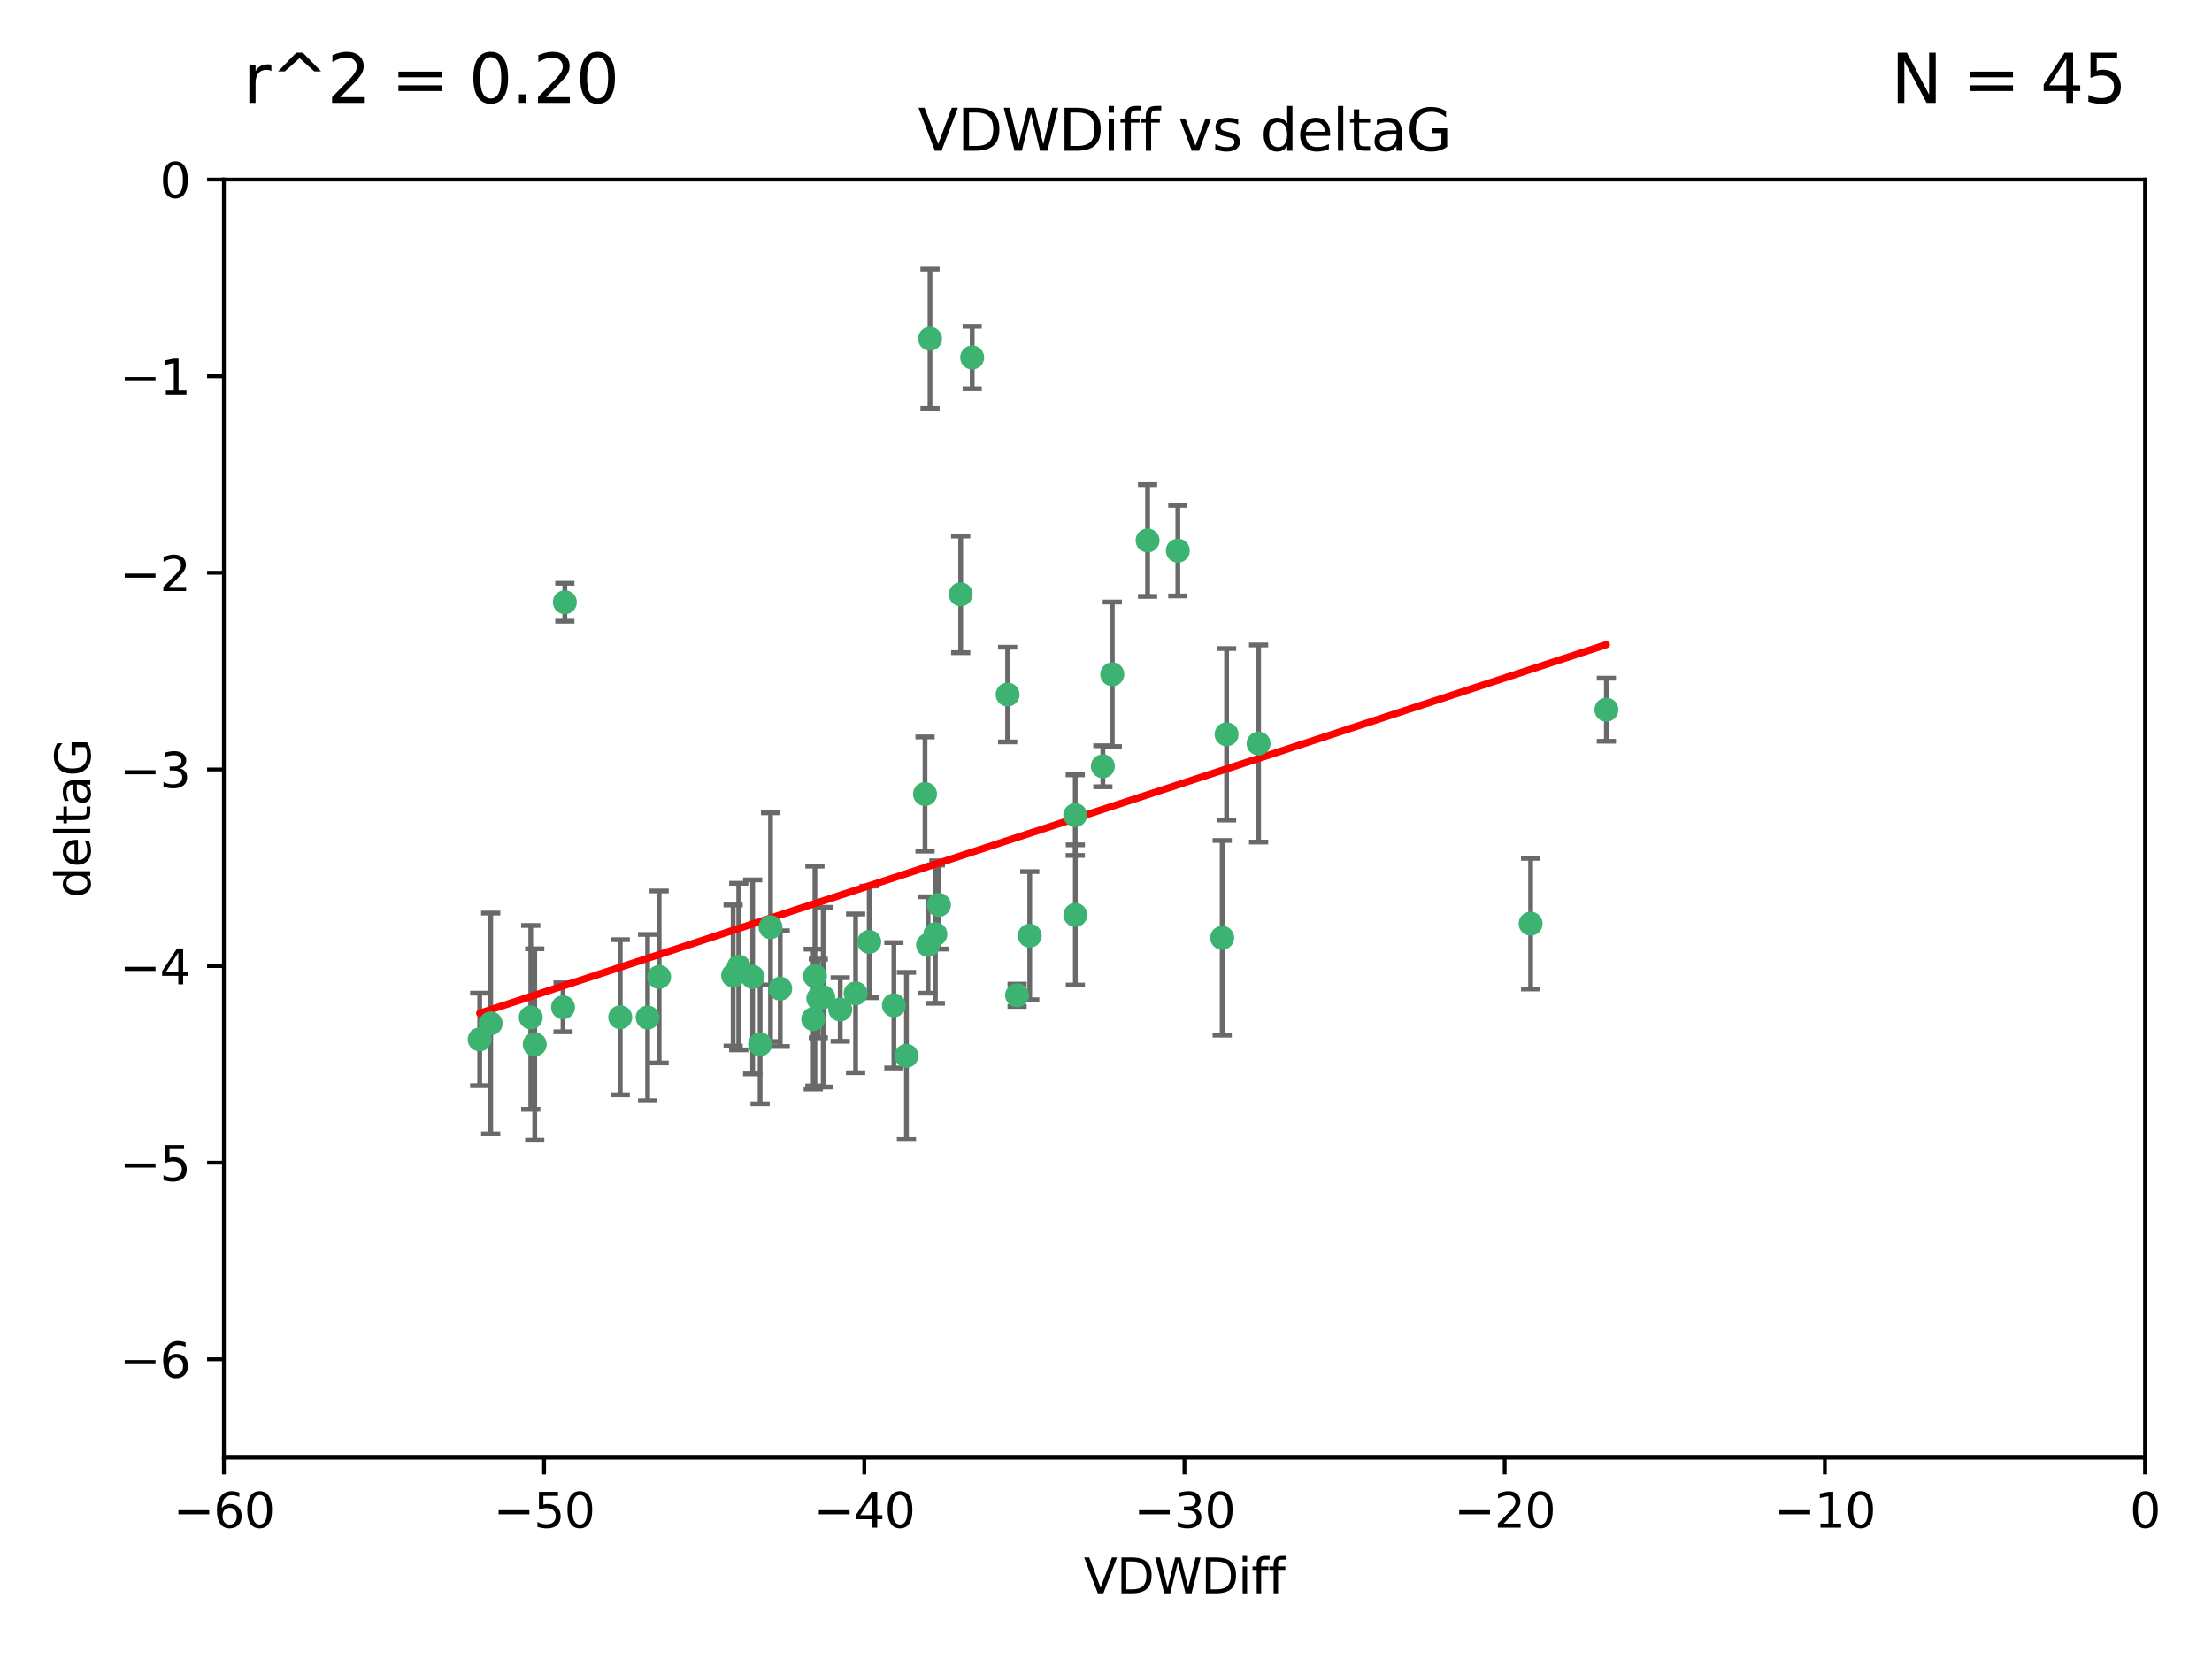 <?xml version="1.0" encoding="utf-8" standalone="no"?>
<!DOCTYPE svg PUBLIC "-//W3C//DTD SVG 1.1//EN"
  "http://www.w3.org/Graphics/SVG/1.1/DTD/svg11.dtd">
<svg xmlns:xlink="http://www.w3.org/1999/xlink" width="460.8pt" height="345.6pt" viewBox="0 0 460.8 345.6" xmlns="http://www.w3.org/2000/svg" version="1.1">
 <defs>
  <style type="text/css">*{stroke-linejoin: round; stroke-linecap: butt}</style>
 </defs>
 <g id="figure_1">
  <g id="patch_1">
   <path d="M 0 345.6 
L 460.8 345.6 
L 460.8 0 
L 0 0 
z
" style="fill: #ffffff"/>
  </g>
  <g id="axes_1">
   <g id="patch_2">
    <path d="M 46.64 303.64 
L 446.85 303.64 
L 446.85 37.411 
L 46.64 37.411 
z
" style="fill: #ffffff"/>
   </g>
   <g id="PathCollection_1">
    <defs>
     <path id="m8f2b3c1b67" d="M 0 1.118 
C 0.297 1.118 0.581 1 0.791 0.791 
C 1 0.581 1.118 0.297 1.118 0 
C 1.118 -0.297 1 -0.581 0.791 -0.791 
C 0.581 -1 0.297 -1.118 0 -1.118 
C -0.297 -1.118 -0.581 -1 -0.791 -0.791 
C -1 -0.581 -1.118 -0.297 -1.118 0 
C -1.118 0.297 -1 0.581 -0.791 0.791 
C -0.581 1 -0.297 1.118 0 1.118 
z
" style="stroke: #3cb371"/>
    </defs>
    <g clip-path="url(#p7596230df4)">
     <use xlink:href="#m8f2b3c1b67" x="111.391" y="217.561" style="fill: #3cb371; stroke: #3cb371"/>
     <use xlink:href="#m8f2b3c1b67" x="153.89" y="201.359" style="fill: #3cb371; stroke: #3cb371"/>
     <use xlink:href="#m8f2b3c1b67" x="102.222" y="213.191" style="fill: #3cb371; stroke: #3cb371"/>
     <use xlink:href="#m8f2b3c1b67" x="170.466" y="207.996" style="fill: #3cb371; stroke: #3cb371"/>
     <use xlink:href="#m8f2b3c1b67" x="99.927" y="216.529" style="fill: #3cb371; stroke: #3cb371"/>
     <use xlink:href="#m8f2b3c1b67" x="152.724" y="203.217" style="fill: #3cb371; stroke: #3cb371"/>
     <use xlink:href="#m8f2b3c1b67" x="129.205" y="211.913" style="fill: #3cb371; stroke: #3cb371"/>
     <use xlink:href="#m8f2b3c1b67" x="160.515" y="193.146" style="fill: #3cb371; stroke: #3cb371"/>
     <use xlink:href="#m8f2b3c1b67" x="181.071" y="196.215" style="fill: #3cb371; stroke: #3cb371"/>
     <use xlink:href="#m8f2b3c1b67" x="169.761" y="203.334" style="fill: #3cb371; stroke: #3cb371"/>
     <use xlink:href="#m8f2b3c1b67" x="110.566" y="211.942" style="fill: #3cb371; stroke: #3cb371"/>
     <use xlink:href="#m8f2b3c1b67" x="162.533" y="205.958" style="fill: #3cb371; stroke: #3cb371"/>
     <use xlink:href="#m8f2b3c1b67" x="171.486" y="207.728" style="fill: #3cb371; stroke: #3cb371"/>
     <use xlink:href="#m8f2b3c1b67" x="186.209" y="209.42" style="fill: #3cb371; stroke: #3cb371"/>
     <use xlink:href="#m8f2b3c1b67" x="134.911" y="211.974" style="fill: #3cb371; stroke: #3cb371"/>
     <use xlink:href="#m8f2b3c1b67" x="156.79" y="203.512" style="fill: #3cb371; stroke: #3cb371"/>
     <use xlink:href="#m8f2b3c1b67" x="175.035" y="210.297" style="fill: #3cb371; stroke: #3cb371"/>
     <use xlink:href="#m8f2b3c1b67" x="169.413" y="212.292" style="fill: #3cb371; stroke: #3cb371"/>
     <use xlink:href="#m8f2b3c1b67" x="117.663" y="125.461" style="fill: #3cb371; stroke: #3cb371"/>
     <use xlink:href="#m8f2b3c1b67" x="193.74" y="70.573" style="fill: #3cb371; stroke: #3cb371"/>
     <use xlink:href="#m8f2b3c1b67" x="117.288" y="209.842" style="fill: #3cb371; stroke: #3cb371"/>
     <use xlink:href="#m8f2b3c1b67" x="137.308" y="203.521" style="fill: #3cb371; stroke: #3cb371"/>
     <use xlink:href="#m8f2b3c1b67" x="158.341" y="217.55" style="fill: #3cb371; stroke: #3cb371"/>
     <use xlink:href="#m8f2b3c1b67" x="214.511" y="194.921" style="fill: #3cb371; stroke: #3cb371"/>
     <use xlink:href="#m8f2b3c1b67" x="223.993" y="169.802" style="fill: #3cb371; stroke: #3cb371"/>
     <use xlink:href="#m8f2b3c1b67" x="211.88" y="207.328" style="fill: #3cb371; stroke: #3cb371"/>
     <use xlink:href="#m8f2b3c1b67" x="178.237" y="206.937" style="fill: #3cb371; stroke: #3cb371"/>
     <use xlink:href="#m8f2b3c1b67" x="188.828" y="219.949" style="fill: #3cb371; stroke: #3cb371"/>
     <use xlink:href="#m8f2b3c1b67" x="224.011" y="190.598" style="fill: #3cb371; stroke: #3cb371"/>
     <use xlink:href="#m8f2b3c1b67" x="193.329" y="196.859" style="fill: #3cb371; stroke: #3cb371"/>
     <use xlink:href="#m8f2b3c1b67" x="202.523" y="74.469" style="fill: #3cb371; stroke: #3cb371"/>
     <use xlink:href="#m8f2b3c1b67" x="245.364" y="114.711" style="fill: #3cb371; stroke: #3cb371"/>
     <use xlink:href="#m8f2b3c1b67" x="195.583" y="188.515" style="fill: #3cb371; stroke: #3cb371"/>
     <use xlink:href="#m8f2b3c1b67" x="209.904" y="144.69" style="fill: #3cb371; stroke: #3cb371"/>
     <use xlink:href="#m8f2b3c1b67" x="262.187" y="154.893" style="fill: #3cb371; stroke: #3cb371"/>
     <use xlink:href="#m8f2b3c1b67" x="200.128" y="123.813" style="fill: #3cb371; stroke: #3cb371"/>
     <use xlink:href="#m8f2b3c1b67" x="229.746" y="159.625" style="fill: #3cb371; stroke: #3cb371"/>
     <use xlink:href="#m8f2b3c1b67" x="192.695" y="165.409" style="fill: #3cb371; stroke: #3cb371"/>
     <use xlink:href="#m8f2b3c1b67" x="194.849" y="194.602" style="fill: #3cb371; stroke: #3cb371"/>
     <use xlink:href="#m8f2b3c1b67" x="255.522" y="152.969" style="fill: #3cb371; stroke: #3cb371"/>
     <use xlink:href="#m8f2b3c1b67" x="239.062" y="112.591" style="fill: #3cb371; stroke: #3cb371"/>
     <use xlink:href="#m8f2b3c1b67" x="254.602" y="195.366" style="fill: #3cb371; stroke: #3cb371"/>
     <use xlink:href="#m8f2b3c1b67" x="231.711" y="140.472" style="fill: #3cb371; stroke: #3cb371"/>
     <use xlink:href="#m8f2b3c1b67" x="334.635" y="147.846" style="fill: #3cb371; stroke: #3cb371"/>
     <use xlink:href="#m8f2b3c1b67" x="318.857" y="192.417" style="fill: #3cb371; stroke: #3cb371"/>
    </g>
   </g>
   <g id="matplotlib.axis_1">
    <g id="xtick_1">
     <g id="line2d_1">
      <defs>
       <path id="m0d9831f59e" d="M 0 0 
L 0 3.5 
" style="stroke: #000000; stroke-width: 0.8"/>
      </defs>
      <g>
       <use xlink:href="#m0d9831f59e" x="46.64" y="303.64" style="stroke: #000000; stroke-width: 0.8"/>
      </g>
     </g>
     <g id="text_1">
      <!-- −60 -->
      <g transform="translate(36.088 318.238)scale(0.1 -0.1)">
       <defs>
        <path id="DejaVuSans-2212" d="M 678 2272 
L 4684 2272 
L 4684 1741 
L 678 1741 
L 678 2272 
z
" transform="scale(0.016)"/>
        <path id="DejaVuSans-36" d="M 2113 2584 
Q 1688 2584 1439 2293 
Q 1191 2003 1191 1497 
Q 1191 994 1439 701 
Q 1688 409 2113 409 
Q 2538 409 2786 701 
Q 3034 994 3034 1497 
Q 3034 2003 2786 2293 
Q 2538 2584 2113 2584 
z
M 3366 4563 
L 3366 3988 
Q 3128 4100 2886 4159 
Q 2644 4219 2406 4219 
Q 1781 4219 1451 3797 
Q 1122 3375 1075 2522 
Q 1259 2794 1537 2939 
Q 1816 3084 2150 3084 
Q 2853 3084 3261 2657 
Q 3669 2231 3669 1497 
Q 3669 778 3244 343 
Q 2819 -91 2113 -91 
Q 1303 -91 875 529 
Q 447 1150 447 2328 
Q 447 3434 972 4092 
Q 1497 4750 2381 4750 
Q 2619 4750 2861 4703 
Q 3103 4656 3366 4563 
z
" transform="scale(0.016)"/>
        <path id="DejaVuSans-30" d="M 2034 4250 
Q 1547 4250 1301 3770 
Q 1056 3291 1056 2328 
Q 1056 1369 1301 889 
Q 1547 409 2034 409 
Q 2525 409 2770 889 
Q 3016 1369 3016 2328 
Q 3016 3291 2770 3770 
Q 2525 4250 2034 4250 
z
M 2034 4750 
Q 2819 4750 3233 4129 
Q 3647 3509 3647 2328 
Q 3647 1150 3233 529 
Q 2819 -91 2034 -91 
Q 1250 -91 836 529 
Q 422 1150 422 2328 
Q 422 3509 836 4129 
Q 1250 4750 2034 4750 
z
" transform="scale(0.016)"/>
       </defs>
       <use xlink:href="#DejaVuSans-2212"/>
       <use xlink:href="#DejaVuSans-36" x="83.789"/>
       <use xlink:href="#DejaVuSans-30" x="147.412"/>
      </g>
     </g>
    </g>
    <g id="xtick_2">
     <g id="line2d_2">
      <g>
       <use xlink:href="#m0d9831f59e" x="113.342" y="303.64" style="stroke: #000000; stroke-width: 0.8"/>
      </g>
     </g>
     <g id="text_2">
      <!-- −50 -->
      <g transform="translate(102.789 318.238)scale(0.1 -0.1)">
       <defs>
        <path id="DejaVuSans-35" d="M 691 4666 
L 3169 4666 
L 3169 4134 
L 1269 4134 
L 1269 2991 
Q 1406 3038 1543 3061 
Q 1681 3084 1819 3084 
Q 2600 3084 3056 2656 
Q 3513 2228 3513 1497 
Q 3513 744 3044 326 
Q 2575 -91 1722 -91 
Q 1428 -91 1123 -41 
Q 819 9 494 109 
L 494 744 
Q 775 591 1075 516 
Q 1375 441 1709 441 
Q 2250 441 2565 725 
Q 2881 1009 2881 1497 
Q 2881 1984 2565 2268 
Q 2250 2553 1709 2553 
Q 1456 2553 1204 2497 
Q 953 2441 691 2322 
L 691 4666 
z
" transform="scale(0.016)"/>
       </defs>
       <use xlink:href="#DejaVuSans-2212"/>
       <use xlink:href="#DejaVuSans-35" x="83.789"/>
       <use xlink:href="#DejaVuSans-30" x="147.412"/>
      </g>
     </g>
    </g>
    <g id="xtick_3">
     <g id="line2d_3">
      <g>
       <use xlink:href="#m0d9831f59e" x="180.043" y="303.64" style="stroke: #000000; stroke-width: 0.8"/>
      </g>
     </g>
     <g id="text_3">
      <!-- −40 -->
      <g transform="translate(169.491 318.238)scale(0.1 -0.1)">
       <defs>
        <path id="DejaVuSans-34" d="M 2419 4116 
L 825 1625 
L 2419 1625 
L 2419 4116 
z
M 2253 4666 
L 3047 4666 
L 3047 1625 
L 3713 1625 
L 3713 1100 
L 3047 1100 
L 3047 0 
L 2419 0 
L 2419 1100 
L 313 1100 
L 313 1709 
L 2253 4666 
z
" transform="scale(0.016)"/>
       </defs>
       <use xlink:href="#DejaVuSans-2212"/>
       <use xlink:href="#DejaVuSans-34" x="83.789"/>
       <use xlink:href="#DejaVuSans-30" x="147.412"/>
      </g>
     </g>
    </g>
    <g id="xtick_4">
     <g id="line2d_4">
      <g>
       <use xlink:href="#m0d9831f59e" x="246.745" y="303.64" style="stroke: #000000; stroke-width: 0.8"/>
      </g>
     </g>
     <g id="text_4">
      <!-- −30 -->
      <g transform="translate(236.193 318.238)scale(0.1 -0.1)">
       <defs>
        <path id="DejaVuSans-33" d="M 2597 2516 
Q 3050 2419 3304 2112 
Q 3559 1806 3559 1356 
Q 3559 666 3084 287 
Q 2609 -91 1734 -91 
Q 1441 -91 1130 -33 
Q 819 25 488 141 
L 488 750 
Q 750 597 1062 519 
Q 1375 441 1716 441 
Q 2309 441 2620 675 
Q 2931 909 2931 1356 
Q 2931 1769 2642 2001 
Q 2353 2234 1838 2234 
L 1294 2234 
L 1294 2753 
L 1863 2753 
Q 2328 2753 2575 2939 
Q 2822 3125 2822 3475 
Q 2822 3834 2567 4026 
Q 2313 4219 1838 4219 
Q 1578 4219 1281 4162 
Q 984 4106 628 3988 
L 628 4550 
Q 988 4650 1302 4700 
Q 1616 4750 1894 4750 
Q 2613 4750 3031 4423 
Q 3450 4097 3450 3541 
Q 3450 3153 3228 2886 
Q 3006 2619 2597 2516 
z
" transform="scale(0.016)"/>
       </defs>
       <use xlink:href="#DejaVuSans-2212"/>
       <use xlink:href="#DejaVuSans-33" x="83.789"/>
       <use xlink:href="#DejaVuSans-30" x="147.412"/>
      </g>
     </g>
    </g>
    <g id="xtick_5">
     <g id="line2d_5">
      <g>
       <use xlink:href="#m0d9831f59e" x="313.447" y="303.64" style="stroke: #000000; stroke-width: 0.8"/>
      </g>
     </g>
     <g id="text_5">
      <!-- −20 -->
      <g transform="translate(302.894 318.238)scale(0.1 -0.1)">
       <defs>
        <path id="DejaVuSans-32" d="M 1228 531 
L 3431 531 
L 3431 0 
L 469 0 
L 469 531 
Q 828 903 1448 1529 
Q 2069 2156 2228 2338 
Q 2531 2678 2651 2914 
Q 2772 3150 2772 3378 
Q 2772 3750 2511 3984 
Q 2250 4219 1831 4219 
Q 1534 4219 1204 4116 
Q 875 4013 500 3803 
L 500 4441 
Q 881 4594 1212 4672 
Q 1544 4750 1819 4750 
Q 2544 4750 2975 4387 
Q 3406 4025 3406 3419 
Q 3406 3131 3298 2873 
Q 3191 2616 2906 2266 
Q 2828 2175 2409 1742 
Q 1991 1309 1228 531 
z
" transform="scale(0.016)"/>
       </defs>
       <use xlink:href="#DejaVuSans-2212"/>
       <use xlink:href="#DejaVuSans-32" x="83.789"/>
       <use xlink:href="#DejaVuSans-30" x="147.412"/>
      </g>
     </g>
    </g>
    <g id="xtick_6">
     <g id="line2d_6">
      <g>
       <use xlink:href="#m0d9831f59e" x="380.148" y="303.64" style="stroke: #000000; stroke-width: 0.8"/>
      </g>
     </g>
     <g id="text_6">
      <!-- −10 -->
      <g transform="translate(369.596 318.238)scale(0.1 -0.1)">
       <defs>
        <path id="DejaVuSans-31" d="M 794 531 
L 1825 531 
L 1825 4091 
L 703 3866 
L 703 4441 
L 1819 4666 
L 2450 4666 
L 2450 531 
L 3481 531 
L 3481 0 
L 794 0 
L 794 531 
z
" transform="scale(0.016)"/>
       </defs>
       <use xlink:href="#DejaVuSans-2212"/>
       <use xlink:href="#DejaVuSans-31" x="83.789"/>
       <use xlink:href="#DejaVuSans-30" x="147.412"/>
      </g>
     </g>
    </g>
    <g id="xtick_7">
     <g id="line2d_7">
      <g>
       <use xlink:href="#m0d9831f59e" x="446.85" y="303.64" style="stroke: #000000; stroke-width: 0.8"/>
      </g>
     </g>
     <g id="text_7">
      <!-- 0 -->
      <g transform="translate(443.669 318.238)scale(0.1 -0.1)">
       <use xlink:href="#DejaVuSans-30"/>
      </g>
     </g>
    </g>
    <g id="text_8">
     <!-- VDWDiff -->
     <g transform="translate(225.772 331.917)scale(0.1 -0.1)">
      <defs>
       <path id="DejaVuSans-56" d="M 1831 0 
L 50 4666 
L 709 4666 
L 2188 738 
L 3669 4666 
L 4325 4666 
L 2547 0 
L 1831 0 
z
" transform="scale(0.016)"/>
       <path id="DejaVuSans-44" d="M 1259 4147 
L 1259 519 
L 2022 519 
Q 2988 519 3436 956 
Q 3884 1394 3884 2338 
Q 3884 3275 3436 3711 
Q 2988 4147 2022 4147 
L 1259 4147 
z
M 628 4666 
L 1925 4666 
Q 3281 4666 3915 4102 
Q 4550 3538 4550 2338 
Q 4550 1131 3912 565 
Q 3275 0 1925 0 
L 628 0 
L 628 4666 
z
" transform="scale(0.016)"/>
       <path id="DejaVuSans-57" d="M 213 4666 
L 850 4666 
L 1831 722 
L 2809 4666 
L 3519 4666 
L 4500 722 
L 5478 4666 
L 6119 4666 
L 4947 0 
L 4153 0 
L 3169 4050 
L 2175 0 
L 1381 0 
L 213 4666 
z
" transform="scale(0.016)"/>
       <path id="DejaVuSans-69" d="M 603 3500 
L 1178 3500 
L 1178 0 
L 603 0 
L 603 3500 
z
M 603 4863 
L 1178 4863 
L 1178 4134 
L 603 4134 
L 603 4863 
z
" transform="scale(0.016)"/>
       <path id="DejaVuSans-66" d="M 2375 4863 
L 2375 4384 
L 1825 4384 
Q 1516 4384 1395 4259 
Q 1275 4134 1275 3809 
L 1275 3500 
L 2222 3500 
L 2222 3053 
L 1275 3053 
L 1275 0 
L 697 0 
L 697 3053 
L 147 3053 
L 147 3500 
L 697 3500 
L 697 3744 
Q 697 4328 969 4595 
Q 1241 4863 1831 4863 
L 2375 4863 
z
" transform="scale(0.016)"/>
      </defs>
      <use xlink:href="#DejaVuSans-56"/>
      <use xlink:href="#DejaVuSans-44" x="68.408"/>
      <use xlink:href="#DejaVuSans-57" x="145.41"/>
      <use xlink:href="#DejaVuSans-44" x="244.287"/>
      <use xlink:href="#DejaVuSans-69" x="321.289"/>
      <use xlink:href="#DejaVuSans-66" x="349.072"/>
      <use xlink:href="#DejaVuSans-66" x="384.277"/>
     </g>
    </g>
   </g>
   <g id="matplotlib.axis_2">
    <g id="ytick_1">
     <g id="line2d_8">
      <defs>
       <path id="mdc44dbdd35" d="M 0 0 
L -3.5 0 
" style="stroke: #000000; stroke-width: 0.8"/>
      </defs>
      <g>
       <use xlink:href="#mdc44dbdd35" x="46.64" y="283.161" style="stroke: #000000; stroke-width: 0.8"/>
      </g>
     </g>
     <g id="text_9">
      <!-- −6 -->
      <g transform="translate(24.898 286.96)scale(0.1 -0.1)">
       <use xlink:href="#DejaVuSans-2212"/>
       <use xlink:href="#DejaVuSans-36" x="83.789"/>
      </g>
     </g>
    </g>
    <g id="ytick_2">
     <g id="line2d_9">
      <g>
       <use xlink:href="#mdc44dbdd35" x="46.64" y="242.203" style="stroke: #000000; stroke-width: 0.8"/>
      </g>
     </g>
     <g id="text_10">
      <!-- −5 -->
      <g transform="translate(24.898 246.002)scale(0.1 -0.1)">
       <use xlink:href="#DejaVuSans-2212"/>
       <use xlink:href="#DejaVuSans-35" x="83.789"/>
      </g>
     </g>
    </g>
    <g id="ytick_3">
     <g id="line2d_10">
      <g>
       <use xlink:href="#mdc44dbdd35" x="46.64" y="201.244" style="stroke: #000000; stroke-width: 0.8"/>
      </g>
     </g>
     <g id="text_11">
      <!-- −4 -->
      <g transform="translate(24.898 205.044)scale(0.1 -0.1)">
       <use xlink:href="#DejaVuSans-2212"/>
       <use xlink:href="#DejaVuSans-34" x="83.789"/>
      </g>
     </g>
    </g>
    <g id="ytick_4">
     <g id="line2d_11">
      <g>
       <use xlink:href="#mdc44dbdd35" x="46.64" y="160.286" style="stroke: #000000; stroke-width: 0.8"/>
      </g>
     </g>
     <g id="text_12">
      <!-- −3 -->
      <g transform="translate(24.898 164.085)scale(0.1 -0.1)">
       <use xlink:href="#DejaVuSans-2212"/>
       <use xlink:href="#DejaVuSans-33" x="83.789"/>
      </g>
     </g>
    </g>
    <g id="ytick_5">
     <g id="line2d_12">
      <g>
       <use xlink:href="#mdc44dbdd35" x="46.64" y="119.328" style="stroke: #000000; stroke-width: 0.8"/>
      </g>
     </g>
     <g id="text_13">
      <!-- −2 -->
      <g transform="translate(24.898 123.127)scale(0.1 -0.1)">
       <use xlink:href="#DejaVuSans-2212"/>
       <use xlink:href="#DejaVuSans-32" x="83.789"/>
      </g>
     </g>
    </g>
    <g id="ytick_6">
     <g id="line2d_13">
      <g>
       <use xlink:href="#mdc44dbdd35" x="46.64" y="78.369" style="stroke: #000000; stroke-width: 0.8"/>
      </g>
     </g>
     <g id="text_14">
      <!-- −1 -->
      <g transform="translate(24.898 82.169)scale(0.1 -0.1)">
       <use xlink:href="#DejaVuSans-2212"/>
       <use xlink:href="#DejaVuSans-31" x="83.789"/>
      </g>
     </g>
    </g>
    <g id="ytick_7">
     <g id="line2d_14">
      <g>
       <use xlink:href="#mdc44dbdd35" x="46.64" y="37.411" style="stroke: #000000; stroke-width: 0.8"/>
      </g>
     </g>
     <g id="text_15">
      <!-- 0 -->
      <g transform="translate(33.278 41.21)scale(0.1 -0.1)">
       <use xlink:href="#DejaVuSans-30"/>
      </g>
     </g>
    </g>
    <g id="text_16">
     <!-- deltaG -->
     <g transform="translate(18.818 187.064)rotate(-90)scale(0.1 -0.1)">
      <defs>
       <path id="DejaVuSans-64" d="M 2906 2969 
L 2906 4863 
L 3481 4863 
L 3481 0 
L 2906 0 
L 2906 525 
Q 2725 213 2448 61 
Q 2172 -91 1784 -91 
Q 1150 -91 751 415 
Q 353 922 353 1747 
Q 353 2572 751 3078 
Q 1150 3584 1784 3584 
Q 2172 3584 2448 3432 
Q 2725 3281 2906 2969 
z
M 947 1747 
Q 947 1113 1208 752 
Q 1469 391 1925 391 
Q 2381 391 2643 752 
Q 2906 1113 2906 1747 
Q 2906 2381 2643 2742 
Q 2381 3103 1925 3103 
Q 1469 3103 1208 2742 
Q 947 2381 947 1747 
z
" transform="scale(0.016)"/>
       <path id="DejaVuSans-65" d="M 3597 1894 
L 3597 1613 
L 953 1613 
Q 991 1019 1311 708 
Q 1631 397 2203 397 
Q 2534 397 2845 478 
Q 3156 559 3463 722 
L 3463 178 
Q 3153 47 2828 -22 
Q 2503 -91 2169 -91 
Q 1331 -91 842 396 
Q 353 884 353 1716 
Q 353 2575 817 3079 
Q 1281 3584 2069 3584 
Q 2775 3584 3186 3129 
Q 3597 2675 3597 1894 
z
M 3022 2063 
Q 3016 2534 2758 2815 
Q 2500 3097 2075 3097 
Q 1594 3097 1305 2825 
Q 1016 2553 972 2059 
L 3022 2063 
z
" transform="scale(0.016)"/>
       <path id="DejaVuSans-6c" d="M 603 4863 
L 1178 4863 
L 1178 0 
L 603 0 
L 603 4863 
z
" transform="scale(0.016)"/>
       <path id="DejaVuSans-74" d="M 1172 4494 
L 1172 3500 
L 2356 3500 
L 2356 3053 
L 1172 3053 
L 1172 1153 
Q 1172 725 1289 603 
Q 1406 481 1766 481 
L 2356 481 
L 2356 0 
L 1766 0 
Q 1100 0 847 248 
Q 594 497 594 1153 
L 594 3053 
L 172 3053 
L 172 3500 
L 594 3500 
L 594 4494 
L 1172 4494 
z
" transform="scale(0.016)"/>
       <path id="DejaVuSans-61" d="M 2194 1759 
Q 1497 1759 1228 1600 
Q 959 1441 959 1056 
Q 959 750 1161 570 
Q 1363 391 1709 391 
Q 2188 391 2477 730 
Q 2766 1069 2766 1631 
L 2766 1759 
L 2194 1759 
z
M 3341 1997 
L 3341 0 
L 2766 0 
L 2766 531 
Q 2569 213 2275 61 
Q 1981 -91 1556 -91 
Q 1019 -91 701 211 
Q 384 513 384 1019 
Q 384 1609 779 1909 
Q 1175 2209 1959 2209 
L 2766 2209 
L 2766 2266 
Q 2766 2663 2505 2880 
Q 2244 3097 1772 3097 
Q 1472 3097 1187 3025 
Q 903 2953 641 2809 
L 641 3341 
Q 956 3463 1253 3523 
Q 1550 3584 1831 3584 
Q 2591 3584 2966 3190 
Q 3341 2797 3341 1997 
z
" transform="scale(0.016)"/>
       <path id="DejaVuSans-47" d="M 3809 666 
L 3809 1919 
L 2778 1919 
L 2778 2438 
L 4434 2438 
L 4434 434 
Q 4069 175 3628 42 
Q 3188 -91 2688 -91 
Q 1594 -91 976 548 
Q 359 1188 359 2328 
Q 359 3472 976 4111 
Q 1594 4750 2688 4750 
Q 3144 4750 3555 4637 
Q 3966 4525 4313 4306 
L 4313 3634 
Q 3963 3931 3569 4081 
Q 3175 4231 2741 4231 
Q 1884 4231 1454 3753 
Q 1025 3275 1025 2328 
Q 1025 1384 1454 906 
Q 1884 428 2741 428 
Q 3075 428 3337 486 
Q 3600 544 3809 666 
z
" transform="scale(0.016)"/>
      </defs>
      <use xlink:href="#DejaVuSans-64"/>
      <use xlink:href="#DejaVuSans-65" x="63.477"/>
      <use xlink:href="#DejaVuSans-6c" x="125"/>
      <use xlink:href="#DejaVuSans-74" x="152.783"/>
      <use xlink:href="#DejaVuSans-61" x="191.992"/>
      <use xlink:href="#DejaVuSans-47" x="253.271"/>
     </g>
    </g>
   </g>
   <g id="LineCollection_1">
    <path d="M 111.391 237.476 
L 111.391 197.647 
" clip-path="url(#p7596230df4)" style="fill: none; stroke: #696969"/>
    <path d="M 153.89 218.714 
L 153.89 184.003 
" clip-path="url(#p7596230df4)" style="fill: none; stroke: #696969"/>
    <path d="M 102.222 236.173 
L 102.222 190.209 
" clip-path="url(#p7596230df4)" style="fill: none; stroke: #696969"/>
    <path d="M 170.466 216.191 
L 170.466 199.802 
" clip-path="url(#p7596230df4)" style="fill: none; stroke: #696969"/>
    <path d="M 99.927 226.163 
L 99.927 206.895 
" clip-path="url(#p7596230df4)" style="fill: none; stroke: #696969"/>
    <path d="M 152.724 217.913 
L 152.724 188.522 
" clip-path="url(#p7596230df4)" style="fill: none; stroke: #696969"/>
    <path d="M 129.205 228.072 
L 129.205 195.754 
" clip-path="url(#p7596230df4)" style="fill: none; stroke: #696969"/>
    <path d="M 160.515 216.97 
L 160.515 169.323 
" clip-path="url(#p7596230df4)" style="fill: none; stroke: #696969"/>
    <path d="M 181.071 207.848 
L 181.071 184.582 
" clip-path="url(#p7596230df4)" style="fill: none; stroke: #696969"/>
    <path d="M 169.761 226.224 
L 169.761 180.444 
" clip-path="url(#p7596230df4)" style="fill: none; stroke: #696969"/>
    <path d="M 110.566 231.089 
L 110.566 192.796 
" clip-path="url(#p7596230df4)" style="fill: none; stroke: #696969"/>
    <path d="M 162.533 218.01 
L 162.533 193.905 
" clip-path="url(#p7596230df4)" style="fill: none; stroke: #696969"/>
    <path d="M 171.486 226.443 
L 171.486 189.014 
" clip-path="url(#p7596230df4)" style="fill: none; stroke: #696969"/>
    <path d="M 186.209 222.488 
L 186.209 196.353 
" clip-path="url(#p7596230df4)" style="fill: none; stroke: #696969"/>
    <path d="M 134.911 229.291 
L 134.911 194.658 
" clip-path="url(#p7596230df4)" style="fill: none; stroke: #696969"/>
    <path d="M 156.79 223.723 
L 156.79 183.3 
" clip-path="url(#p7596230df4)" style="fill: none; stroke: #696969"/>
    <path d="M 175.035 216.92 
L 175.035 203.674 
" clip-path="url(#p7596230df4)" style="fill: none; stroke: #696969"/>
    <path d="M 169.413 226.871 
L 169.413 197.713 
" clip-path="url(#p7596230df4)" style="fill: none; stroke: #696969"/>
    <path d="M 117.663 129.41 
L 117.663 121.511 
" clip-path="url(#p7596230df4)" style="fill: none; stroke: #696969"/>
    <path d="M 193.74 85.093 
L 193.74 56.052 
" clip-path="url(#p7596230df4)" style="fill: none; stroke: #696969"/>
    <path d="M 117.288 214.942 
L 117.288 204.742 
" clip-path="url(#p7596230df4)" style="fill: none; stroke: #696969"/>
    <path d="M 137.308 221.437 
L 137.308 185.605 
" clip-path="url(#p7596230df4)" style="fill: none; stroke: #696969"/>
    <path d="M 158.341 229.923 
L 158.341 205.176 
" clip-path="url(#p7596230df4)" style="fill: none; stroke: #696969"/>
    <path d="M 214.511 208.271 
L 214.511 181.571 
" clip-path="url(#p7596230df4)" style="fill: none; stroke: #696969"/>
    <path d="M 223.993 178.203 
L 223.993 161.401 
" clip-path="url(#p7596230df4)" style="fill: none; stroke: #696969"/>
    <path d="M 211.88 209.648 
L 211.88 205.009 
" clip-path="url(#p7596230df4)" style="fill: none; stroke: #696969"/>
    <path d="M 178.237 223.472 
L 178.237 190.402 
" clip-path="url(#p7596230df4)" style="fill: none; stroke: #696969"/>
    <path d="M 188.828 237.34 
L 188.828 202.559 
" clip-path="url(#p7596230df4)" style="fill: none; stroke: #696969"/>
    <path d="M 224.011 205.205 
L 224.011 175.991 
" clip-path="url(#p7596230df4)" style="fill: none; stroke: #696969"/>
    <path d="M 193.329 206.903 
L 193.329 186.814 
" clip-path="url(#p7596230df4)" style="fill: none; stroke: #696969"/>
    <path d="M 202.523 80.958 
L 202.523 67.981 
" clip-path="url(#p7596230df4)" style="fill: none; stroke: #696969"/>
    <path d="M 245.364 124.149 
L 245.364 105.273 
" clip-path="url(#p7596230df4)" style="fill: none; stroke: #696969"/>
    <path d="M 195.583 197.701 
L 195.583 179.329 
" clip-path="url(#p7596230df4)" style="fill: none; stroke: #696969"/>
    <path d="M 209.904 154.549 
L 209.904 134.832 
" clip-path="url(#p7596230df4)" style="fill: none; stroke: #696969"/>
    <path d="M 262.187 175.42 
L 262.187 134.366 
" clip-path="url(#p7596230df4)" style="fill: none; stroke: #696969"/>
    <path d="M 200.128 135.965 
L 200.128 111.66 
" clip-path="url(#p7596230df4)" style="fill: none; stroke: #696969"/>
    <path d="M 229.746 163.897 
L 229.746 155.353 
" clip-path="url(#p7596230df4)" style="fill: none; stroke: #696969"/>
    <path d="M 192.695 177.304 
L 192.695 153.514 
" clip-path="url(#p7596230df4)" style="fill: none; stroke: #696969"/>
    <path d="M 194.849 208.999 
L 194.849 180.205 
" clip-path="url(#p7596230df4)" style="fill: none; stroke: #696969"/>
    <path d="M 255.522 170.828 
L 255.522 135.11 
" clip-path="url(#p7596230df4)" style="fill: none; stroke: #696969"/>
    <path d="M 239.062 124.243 
L 239.062 100.938 
" clip-path="url(#p7596230df4)" style="fill: none; stroke: #696969"/>
    <path d="M 254.602 215.649 
L 254.602 175.082 
" clip-path="url(#p7596230df4)" style="fill: none; stroke: #696969"/>
    <path d="M 231.711 155.522 
L 231.711 125.422 
" clip-path="url(#p7596230df4)" style="fill: none; stroke: #696969"/>
    <path d="M 334.635 154.416 
L 334.635 141.276 
" clip-path="url(#p7596230df4)" style="fill: none; stroke: #696969"/>
    <path d="M 318.857 206.028 
L 318.857 178.805 
" clip-path="url(#p7596230df4)" style="fill: none; stroke: #696969"/>
   </g>
   <g id="line2d_15">
    <defs>
     <path id="mf9289504ca" d="M 2 0 
L -2 -0 
" style="stroke: #696969"/>
    </defs>
    <g clip-path="url(#p7596230df4)">
     <use xlink:href="#mf9289504ca" x="111.391" y="237.476" style="fill: #696969; stroke: #696969"/>
     <use xlink:href="#mf9289504ca" x="153.89" y="218.714" style="fill: #696969; stroke: #696969"/>
     <use xlink:href="#mf9289504ca" x="102.222" y="236.173" style="fill: #696969; stroke: #696969"/>
     <use xlink:href="#mf9289504ca" x="170.466" y="216.191" style="fill: #696969; stroke: #696969"/>
     <use xlink:href="#mf9289504ca" x="99.927" y="226.163" style="fill: #696969; stroke: #696969"/>
     <use xlink:href="#mf9289504ca" x="152.724" y="217.913" style="fill: #696969; stroke: #696969"/>
     <use xlink:href="#mf9289504ca" x="129.205" y="228.072" style="fill: #696969; stroke: #696969"/>
     <use xlink:href="#mf9289504ca" x="160.515" y="216.97" style="fill: #696969; stroke: #696969"/>
     <use xlink:href="#mf9289504ca" x="181.071" y="207.848" style="fill: #696969; stroke: #696969"/>
     <use xlink:href="#mf9289504ca" x="169.761" y="226.224" style="fill: #696969; stroke: #696969"/>
     <use xlink:href="#mf9289504ca" x="110.566" y="231.089" style="fill: #696969; stroke: #696969"/>
     <use xlink:href="#mf9289504ca" x="162.533" y="218.01" style="fill: #696969; stroke: #696969"/>
     <use xlink:href="#mf9289504ca" x="171.486" y="226.443" style="fill: #696969; stroke: #696969"/>
     <use xlink:href="#mf9289504ca" x="186.209" y="222.488" style="fill: #696969; stroke: #696969"/>
     <use xlink:href="#mf9289504ca" x="134.911" y="229.291" style="fill: #696969; stroke: #696969"/>
     <use xlink:href="#mf9289504ca" x="156.79" y="223.723" style="fill: #696969; stroke: #696969"/>
     <use xlink:href="#mf9289504ca" x="175.035" y="216.92" style="fill: #696969; stroke: #696969"/>
     <use xlink:href="#mf9289504ca" x="169.413" y="226.871" style="fill: #696969; stroke: #696969"/>
     <use xlink:href="#mf9289504ca" x="117.663" y="129.41" style="fill: #696969; stroke: #696969"/>
     <use xlink:href="#mf9289504ca" x="193.74" y="85.093" style="fill: #696969; stroke: #696969"/>
     <use xlink:href="#mf9289504ca" x="117.288" y="214.942" style="fill: #696969; stroke: #696969"/>
     <use xlink:href="#mf9289504ca" x="137.308" y="221.437" style="fill: #696969; stroke: #696969"/>
     <use xlink:href="#mf9289504ca" x="158.341" y="229.923" style="fill: #696969; stroke: #696969"/>
     <use xlink:href="#mf9289504ca" x="214.511" y="208.271" style="fill: #696969; stroke: #696969"/>
     <use xlink:href="#mf9289504ca" x="223.993" y="178.203" style="fill: #696969; stroke: #696969"/>
     <use xlink:href="#mf9289504ca" x="211.88" y="209.648" style="fill: #696969; stroke: #696969"/>
     <use xlink:href="#mf9289504ca" x="178.237" y="223.472" style="fill: #696969; stroke: #696969"/>
     <use xlink:href="#mf9289504ca" x="188.828" y="237.34" style="fill: #696969; stroke: #696969"/>
     <use xlink:href="#mf9289504ca" x="224.011" y="205.205" style="fill: #696969; stroke: #696969"/>
     <use xlink:href="#mf9289504ca" x="193.329" y="206.903" style="fill: #696969; stroke: #696969"/>
     <use xlink:href="#mf9289504ca" x="202.523" y="80.958" style="fill: #696969; stroke: #696969"/>
     <use xlink:href="#mf9289504ca" x="245.364" y="124.149" style="fill: #696969; stroke: #696969"/>
     <use xlink:href="#mf9289504ca" x="195.583" y="197.701" style="fill: #696969; stroke: #696969"/>
     <use xlink:href="#mf9289504ca" x="209.904" y="154.549" style="fill: #696969; stroke: #696969"/>
     <use xlink:href="#mf9289504ca" x="262.187" y="175.42" style="fill: #696969; stroke: #696969"/>
     <use xlink:href="#mf9289504ca" x="200.128" y="135.965" style="fill: #696969; stroke: #696969"/>
     <use xlink:href="#mf9289504ca" x="229.746" y="163.897" style="fill: #696969; stroke: #696969"/>
     <use xlink:href="#mf9289504ca" x="192.695" y="177.304" style="fill: #696969; stroke: #696969"/>
     <use xlink:href="#mf9289504ca" x="194.849" y="208.999" style="fill: #696969; stroke: #696969"/>
     <use xlink:href="#mf9289504ca" x="255.522" y="170.828" style="fill: #696969; stroke: #696969"/>
     <use xlink:href="#mf9289504ca" x="239.062" y="124.243" style="fill: #696969; stroke: #696969"/>
     <use xlink:href="#mf9289504ca" x="254.602" y="215.649" style="fill: #696969; stroke: #696969"/>
     <use xlink:href="#mf9289504ca" x="231.711" y="155.522" style="fill: #696969; stroke: #696969"/>
     <use xlink:href="#mf9289504ca" x="334.635" y="154.416" style="fill: #696969; stroke: #696969"/>
     <use xlink:href="#mf9289504ca" x="318.857" y="206.028" style="fill: #696969; stroke: #696969"/>
    </g>
   </g>
   <g id="line2d_16">
    <g clip-path="url(#p7596230df4)">
     <use xlink:href="#mf9289504ca" x="111.391" y="197.647" style="fill: #696969; stroke: #696969"/>
     <use xlink:href="#mf9289504ca" x="153.89" y="184.003" style="fill: #696969; stroke: #696969"/>
     <use xlink:href="#mf9289504ca" x="102.222" y="190.209" style="fill: #696969; stroke: #696969"/>
     <use xlink:href="#mf9289504ca" x="170.466" y="199.802" style="fill: #696969; stroke: #696969"/>
     <use xlink:href="#mf9289504ca" x="99.927" y="206.895" style="fill: #696969; stroke: #696969"/>
     <use xlink:href="#mf9289504ca" x="152.724" y="188.522" style="fill: #696969; stroke: #696969"/>
     <use xlink:href="#mf9289504ca" x="129.205" y="195.754" style="fill: #696969; stroke: #696969"/>
     <use xlink:href="#mf9289504ca" x="160.515" y="169.323" style="fill: #696969; stroke: #696969"/>
     <use xlink:href="#mf9289504ca" x="181.071" y="184.582" style="fill: #696969; stroke: #696969"/>
     <use xlink:href="#mf9289504ca" x="169.761" y="180.444" style="fill: #696969; stroke: #696969"/>
     <use xlink:href="#mf9289504ca" x="110.566" y="192.796" style="fill: #696969; stroke: #696969"/>
     <use xlink:href="#mf9289504ca" x="162.533" y="193.905" style="fill: #696969; stroke: #696969"/>
     <use xlink:href="#mf9289504ca" x="171.486" y="189.014" style="fill: #696969; stroke: #696969"/>
     <use xlink:href="#mf9289504ca" x="186.209" y="196.353" style="fill: #696969; stroke: #696969"/>
     <use xlink:href="#mf9289504ca" x="134.911" y="194.658" style="fill: #696969; stroke: #696969"/>
     <use xlink:href="#mf9289504ca" x="156.79" y="183.3" style="fill: #696969; stroke: #696969"/>
     <use xlink:href="#mf9289504ca" x="175.035" y="203.674" style="fill: #696969; stroke: #696969"/>
     <use xlink:href="#mf9289504ca" x="169.413" y="197.713" style="fill: #696969; stroke: #696969"/>
     <use xlink:href="#mf9289504ca" x="117.663" y="121.511" style="fill: #696969; stroke: #696969"/>
     <use xlink:href="#mf9289504ca" x="193.74" y="56.052" style="fill: #696969; stroke: #696969"/>
     <use xlink:href="#mf9289504ca" x="117.288" y="204.742" style="fill: #696969; stroke: #696969"/>
     <use xlink:href="#mf9289504ca" x="137.308" y="185.605" style="fill: #696969; stroke: #696969"/>
     <use xlink:href="#mf9289504ca" x="158.341" y="205.176" style="fill: #696969; stroke: #696969"/>
     <use xlink:href="#mf9289504ca" x="214.511" y="181.571" style="fill: #696969; stroke: #696969"/>
     <use xlink:href="#mf9289504ca" x="223.993" y="161.401" style="fill: #696969; stroke: #696969"/>
     <use xlink:href="#mf9289504ca" x="211.88" y="205.009" style="fill: #696969; stroke: #696969"/>
     <use xlink:href="#mf9289504ca" x="178.237" y="190.402" style="fill: #696969; stroke: #696969"/>
     <use xlink:href="#mf9289504ca" x="188.828" y="202.559" style="fill: #696969; stroke: #696969"/>
     <use xlink:href="#mf9289504ca" x="224.011" y="175.991" style="fill: #696969; stroke: #696969"/>
     <use xlink:href="#mf9289504ca" x="193.329" y="186.814" style="fill: #696969; stroke: #696969"/>
     <use xlink:href="#mf9289504ca" x="202.523" y="67.981" style="fill: #696969; stroke: #696969"/>
     <use xlink:href="#mf9289504ca" x="245.364" y="105.273" style="fill: #696969; stroke: #696969"/>
     <use xlink:href="#mf9289504ca" x="195.583" y="179.329" style="fill: #696969; stroke: #696969"/>
     <use xlink:href="#mf9289504ca" x="209.904" y="134.832" style="fill: #696969; stroke: #696969"/>
     <use xlink:href="#mf9289504ca" x="262.187" y="134.366" style="fill: #696969; stroke: #696969"/>
     <use xlink:href="#mf9289504ca" x="200.128" y="111.66" style="fill: #696969; stroke: #696969"/>
     <use xlink:href="#mf9289504ca" x="229.746" y="155.353" style="fill: #696969; stroke: #696969"/>
     <use xlink:href="#mf9289504ca" x="192.695" y="153.514" style="fill: #696969; stroke: #696969"/>
     <use xlink:href="#mf9289504ca" x="194.849" y="180.205" style="fill: #696969; stroke: #696969"/>
     <use xlink:href="#mf9289504ca" x="255.522" y="135.11" style="fill: #696969; stroke: #696969"/>
     <use xlink:href="#mf9289504ca" x="239.062" y="100.938" style="fill: #696969; stroke: #696969"/>
     <use xlink:href="#mf9289504ca" x="254.602" y="175.082" style="fill: #696969; stroke: #696969"/>
     <use xlink:href="#mf9289504ca" x="231.711" y="125.422" style="fill: #696969; stroke: #696969"/>
     <use xlink:href="#mf9289504ca" x="334.635" y="141.276" style="fill: #696969; stroke: #696969"/>
     <use xlink:href="#mf9289504ca" x="318.857" y="178.805" style="fill: #696969; stroke: #696969"/>
    </g>
   </g>
   <g id="line2d_17">
    <path d="M 111.391 207.32 
L 153.89 193.419 
L 102.222 210.32 
L 170.466 187.996 
L 99.927 211.07 
L 152.724 193.8 
L 129.205 201.493 
L 160.515 191.251 
L 181.071 184.527 
L 169.761 188.227 
L 110.566 207.59 
L 162.533 190.591 
L 171.486 187.663 
L 186.209 182.847 
L 134.911 199.627 
L 156.79 192.47 
L 175.035 186.502 
L 169.413 188.341 
L 117.663 205.269 
L 193.74 180.383 
L 117.288 205.391 
L 137.308 198.843 
L 158.341 191.963 
L 214.511 173.589 
L 223.993 170.487 
L 211.88 174.449 
L 178.237 185.454 
L 188.828 181.99 
L 224.011 170.481 
L 193.329 180.518 
L 202.523 177.51 
L 245.364 163.497 
L 195.583 179.78 
L 209.904 175.096 
L 262.187 157.994 
L 200.128 178.294 
L 229.746 168.605 
L 192.695 180.725 
L 194.849 180.02 
L 255.522 160.174 
L 239.062 165.558 
L 254.602 160.475 
L 231.711 167.962 
L 334.635 134.295 
L 318.857 139.456 
" clip-path="url(#p7596230df4)" style="fill: none; stroke: #ff0000; stroke-width: 1.5; stroke-linecap: square"/>
   </g>
   <g id="line2d_18">
    <defs>
     <path id="m89ea66a962" d="M 0 2 
C 0.53 2 1.039 1.789 1.414 1.414 
C 1.789 1.039 2 0.53 2 0 
C 2 -0.53 1.789 -1.039 1.414 -1.414 
C 1.039 -1.789 0.53 -2 0 -2 
C -0.53 -2 -1.039 -1.789 -1.414 -1.414 
C -1.789 -1.039 -2 -0.53 -2 0 
C -2 0.53 -1.789 1.039 -1.414 1.414 
C -1.039 1.789 -0.53 2 0 2 
z
" style="stroke: #3cb371"/>
    </defs>
    <g clip-path="url(#p7596230df4)">
     <use xlink:href="#m89ea66a962" x="111.391" y="217.561" style="fill: #3cb371; stroke: #3cb371"/>
     <use xlink:href="#m89ea66a962" x="153.89" y="201.359" style="fill: #3cb371; stroke: #3cb371"/>
     <use xlink:href="#m89ea66a962" x="102.222" y="213.191" style="fill: #3cb371; stroke: #3cb371"/>
     <use xlink:href="#m89ea66a962" x="170.466" y="207.996" style="fill: #3cb371; stroke: #3cb371"/>
     <use xlink:href="#m89ea66a962" x="99.927" y="216.529" style="fill: #3cb371; stroke: #3cb371"/>
     <use xlink:href="#m89ea66a962" x="152.724" y="203.217" style="fill: #3cb371; stroke: #3cb371"/>
     <use xlink:href="#m89ea66a962" x="129.205" y="211.913" style="fill: #3cb371; stroke: #3cb371"/>
     <use xlink:href="#m89ea66a962" x="160.515" y="193.146" style="fill: #3cb371; stroke: #3cb371"/>
     <use xlink:href="#m89ea66a962" x="181.071" y="196.215" style="fill: #3cb371; stroke: #3cb371"/>
     <use xlink:href="#m89ea66a962" x="169.761" y="203.334" style="fill: #3cb371; stroke: #3cb371"/>
     <use xlink:href="#m89ea66a962" x="110.566" y="211.942" style="fill: #3cb371; stroke: #3cb371"/>
     <use xlink:href="#m89ea66a962" x="162.533" y="205.958" style="fill: #3cb371; stroke: #3cb371"/>
     <use xlink:href="#m89ea66a962" x="171.486" y="207.728" style="fill: #3cb371; stroke: #3cb371"/>
     <use xlink:href="#m89ea66a962" x="186.209" y="209.42" style="fill: #3cb371; stroke: #3cb371"/>
     <use xlink:href="#m89ea66a962" x="134.911" y="211.974" style="fill: #3cb371; stroke: #3cb371"/>
     <use xlink:href="#m89ea66a962" x="156.79" y="203.512" style="fill: #3cb371; stroke: #3cb371"/>
     <use xlink:href="#m89ea66a962" x="175.035" y="210.297" style="fill: #3cb371; stroke: #3cb371"/>
     <use xlink:href="#m89ea66a962" x="169.413" y="212.292" style="fill: #3cb371; stroke: #3cb371"/>
     <use xlink:href="#m89ea66a962" x="117.663" y="125.461" style="fill: #3cb371; stroke: #3cb371"/>
     <use xlink:href="#m89ea66a962" x="193.74" y="70.573" style="fill: #3cb371; stroke: #3cb371"/>
     <use xlink:href="#m89ea66a962" x="117.288" y="209.842" style="fill: #3cb371; stroke: #3cb371"/>
     <use xlink:href="#m89ea66a962" x="137.308" y="203.521" style="fill: #3cb371; stroke: #3cb371"/>
     <use xlink:href="#m89ea66a962" x="158.341" y="217.55" style="fill: #3cb371; stroke: #3cb371"/>
     <use xlink:href="#m89ea66a962" x="214.511" y="194.921" style="fill: #3cb371; stroke: #3cb371"/>
     <use xlink:href="#m89ea66a962" x="223.993" y="169.802" style="fill: #3cb371; stroke: #3cb371"/>
     <use xlink:href="#m89ea66a962" x="211.88" y="207.328" style="fill: #3cb371; stroke: #3cb371"/>
     <use xlink:href="#m89ea66a962" x="178.237" y="206.937" style="fill: #3cb371; stroke: #3cb371"/>
     <use xlink:href="#m89ea66a962" x="188.828" y="219.949" style="fill: #3cb371; stroke: #3cb371"/>
     <use xlink:href="#m89ea66a962" x="224.011" y="190.598" style="fill: #3cb371; stroke: #3cb371"/>
     <use xlink:href="#m89ea66a962" x="193.329" y="196.859" style="fill: #3cb371; stroke: #3cb371"/>
     <use xlink:href="#m89ea66a962" x="202.523" y="74.469" style="fill: #3cb371; stroke: #3cb371"/>
     <use xlink:href="#m89ea66a962" x="245.364" y="114.711" style="fill: #3cb371; stroke: #3cb371"/>
     <use xlink:href="#m89ea66a962" x="195.583" y="188.515" style="fill: #3cb371; stroke: #3cb371"/>
     <use xlink:href="#m89ea66a962" x="209.904" y="144.69" style="fill: #3cb371; stroke: #3cb371"/>
     <use xlink:href="#m89ea66a962" x="262.187" y="154.893" style="fill: #3cb371; stroke: #3cb371"/>
     <use xlink:href="#m89ea66a962" x="200.128" y="123.813" style="fill: #3cb371; stroke: #3cb371"/>
     <use xlink:href="#m89ea66a962" x="229.746" y="159.625" style="fill: #3cb371; stroke: #3cb371"/>
     <use xlink:href="#m89ea66a962" x="192.695" y="165.409" style="fill: #3cb371; stroke: #3cb371"/>
     <use xlink:href="#m89ea66a962" x="194.849" y="194.602" style="fill: #3cb371; stroke: #3cb371"/>
     <use xlink:href="#m89ea66a962" x="255.522" y="152.969" style="fill: #3cb371; stroke: #3cb371"/>
     <use xlink:href="#m89ea66a962" x="239.062" y="112.591" style="fill: #3cb371; stroke: #3cb371"/>
     <use xlink:href="#m89ea66a962" x="254.602" y="195.366" style="fill: #3cb371; stroke: #3cb371"/>
     <use xlink:href="#m89ea66a962" x="231.711" y="140.472" style="fill: #3cb371; stroke: #3cb371"/>
     <use xlink:href="#m89ea66a962" x="334.635" y="147.846" style="fill: #3cb371; stroke: #3cb371"/>
     <use xlink:href="#m89ea66a962" x="318.857" y="192.417" style="fill: #3cb371; stroke: #3cb371"/>
    </g>
   </g>
   <g id="patch_3">
    <path d="M 46.64 303.64 
L 46.64 37.411 
" style="fill: none; stroke: #000000; stroke-width: 0.8; stroke-linejoin: miter; stroke-linecap: square"/>
   </g>
   <g id="patch_4">
    <path d="M 446.85 303.64 
L 446.85 37.411 
" style="fill: none; stroke: #000000; stroke-width: 0.8; stroke-linejoin: miter; stroke-linecap: square"/>
   </g>
   <g id="patch_5">
    <path d="M 46.64 303.64 
L 446.85 303.64 
" style="fill: none; stroke: #000000; stroke-width: 0.8; stroke-linejoin: miter; stroke-linecap: square"/>
   </g>
   <g id="patch_6">
    <path d="M 46.64 37.411 
L 446.85 37.411 
" style="fill: none; stroke: #000000; stroke-width: 0.8; stroke-linejoin: miter; stroke-linecap: square"/>
   </g>
   <g id="text_17">
    <!-- N = 45 -->
    <g transform="translate(393.929 21.426)scale(0.14 -0.14)">
     <defs>
      <path id="DejaVuSans-4e" d="M 628 4666 
L 1478 4666 
L 3547 763 
L 3547 4666 
L 4159 4666 
L 4159 0 
L 3309 0 
L 1241 3903 
L 1241 0 
L 628 0 
L 628 4666 
z
" transform="scale(0.016)"/>
      <path id="DejaVuSans-20" transform="scale(0.016)"/>
      <path id="DejaVuSans-3d" d="M 678 2906 
L 4684 2906 
L 4684 2381 
L 678 2381 
L 678 2906 
z
M 678 1631 
L 4684 1631 
L 4684 1100 
L 678 1100 
L 678 1631 
z
" transform="scale(0.016)"/>
     </defs>
     <use xlink:href="#DejaVuSans-4e"/>
     <use xlink:href="#DejaVuSans-20" x="74.805"/>
     <use xlink:href="#DejaVuSans-3d" x="106.592"/>
     <use xlink:href="#DejaVuSans-20" x="190.381"/>
     <use xlink:href="#DejaVuSans-34" x="222.168"/>
     <use xlink:href="#DejaVuSans-35" x="285.791"/>
    </g>
   </g>
   <g id="text_18">
    <!-- r^2 = 0.20 -->
    <g transform="translate(50.642 21.426)scale(0.14 -0.14)">
     <defs>
      <path id="DejaVuSans-72" d="M 2631 2963 
Q 2534 3019 2420 3045 
Q 2306 3072 2169 3072 
Q 1681 3072 1420 2755 
Q 1159 2438 1159 1844 
L 1159 0 
L 581 0 
L 581 3500 
L 1159 3500 
L 1159 2956 
Q 1341 3275 1631 3429 
Q 1922 3584 2338 3584 
Q 2397 3584 2469 3576 
Q 2541 3569 2628 3553 
L 2631 2963 
z
" transform="scale(0.016)"/>
      <path id="DejaVuSans-5e" d="M 2988 4666 
L 4684 2925 
L 4056 2925 
L 2681 4159 
L 1306 2925 
L 678 2925 
L 2375 4666 
L 2988 4666 
z
" transform="scale(0.016)"/>
      <path id="DejaVuSans-2e" d="M 684 794 
L 1344 794 
L 1344 0 
L 684 0 
L 684 794 
z
" transform="scale(0.016)"/>
     </defs>
     <use xlink:href="#DejaVuSans-72"/>
     <use xlink:href="#DejaVuSans-5e" x="41.113"/>
     <use xlink:href="#DejaVuSans-32" x="124.902"/>
     <use xlink:href="#DejaVuSans-20" x="188.525"/>
     <use xlink:href="#DejaVuSans-3d" x="220.312"/>
     <use xlink:href="#DejaVuSans-20" x="304.102"/>
     <use xlink:href="#DejaVuSans-30" x="335.889"/>
     <use xlink:href="#DejaVuSans-2e" x="399.512"/>
     <use xlink:href="#DejaVuSans-32" x="431.299"/>
     <use xlink:href="#DejaVuSans-30" x="494.922"/>
    </g>
   </g>
   <g id="text_19">
    <!-- VDWDiff vs deltaG -->
    <g transform="translate(191.24 31.411)scale(0.12 -0.12)">
     <defs>
      <path id="DejaVuSans-76" d="M 191 3500 
L 800 3500 
L 1894 563 
L 2988 3500 
L 3597 3500 
L 2284 0 
L 1503 0 
L 191 3500 
z
" transform="scale(0.016)"/>
      <path id="DejaVuSans-73" d="M 2834 3397 
L 2834 2853 
Q 2591 2978 2328 3040 
Q 2066 3103 1784 3103 
Q 1356 3103 1142 2972 
Q 928 2841 928 2578 
Q 928 2378 1081 2264 
Q 1234 2150 1697 2047 
L 1894 2003 
Q 2506 1872 2764 1633 
Q 3022 1394 3022 966 
Q 3022 478 2636 193 
Q 2250 -91 1575 -91 
Q 1294 -91 989 -36 
Q 684 19 347 128 
L 347 722 
Q 666 556 975 473 
Q 1284 391 1588 391 
Q 1994 391 2212 530 
Q 2431 669 2431 922 
Q 2431 1156 2273 1281 
Q 2116 1406 1581 1522 
L 1381 1569 
Q 847 1681 609 1914 
Q 372 2147 372 2553 
Q 372 3047 722 3315 
Q 1072 3584 1716 3584 
Q 2034 3584 2315 3537 
Q 2597 3491 2834 3397 
z
" transform="scale(0.016)"/>
     </defs>
     <use xlink:href="#DejaVuSans-56"/>
     <use xlink:href="#DejaVuSans-44" x="68.408"/>
     <use xlink:href="#DejaVuSans-57" x="145.41"/>
     <use xlink:href="#DejaVuSans-44" x="244.287"/>
     <use xlink:href="#DejaVuSans-69" x="321.289"/>
     <use xlink:href="#DejaVuSans-66" x="349.072"/>
     <use xlink:href="#DejaVuSans-66" x="384.277"/>
     <use xlink:href="#DejaVuSans-20" x="419.482"/>
     <use xlink:href="#DejaVuSans-76" x="451.27"/>
     <use xlink:href="#DejaVuSans-73" x="510.449"/>
     <use xlink:href="#DejaVuSans-20" x="562.549"/>
     <use xlink:href="#DejaVuSans-64" x="594.336"/>
     <use xlink:href="#DejaVuSans-65" x="657.812"/>
     <use xlink:href="#DejaVuSans-6c" x="719.336"/>
     <use xlink:href="#DejaVuSans-74" x="747.119"/>
     <use xlink:href="#DejaVuSans-61" x="786.328"/>
     <use xlink:href="#DejaVuSans-47" x="847.607"/>
    </g>
   </g>
  </g>
 </g>
 <defs>
  <clipPath id="p7596230df4">
   <rect x="46.64" y="37.411" width="400.21" height="266.229"/>
  </clipPath>
 </defs>
</svg>

